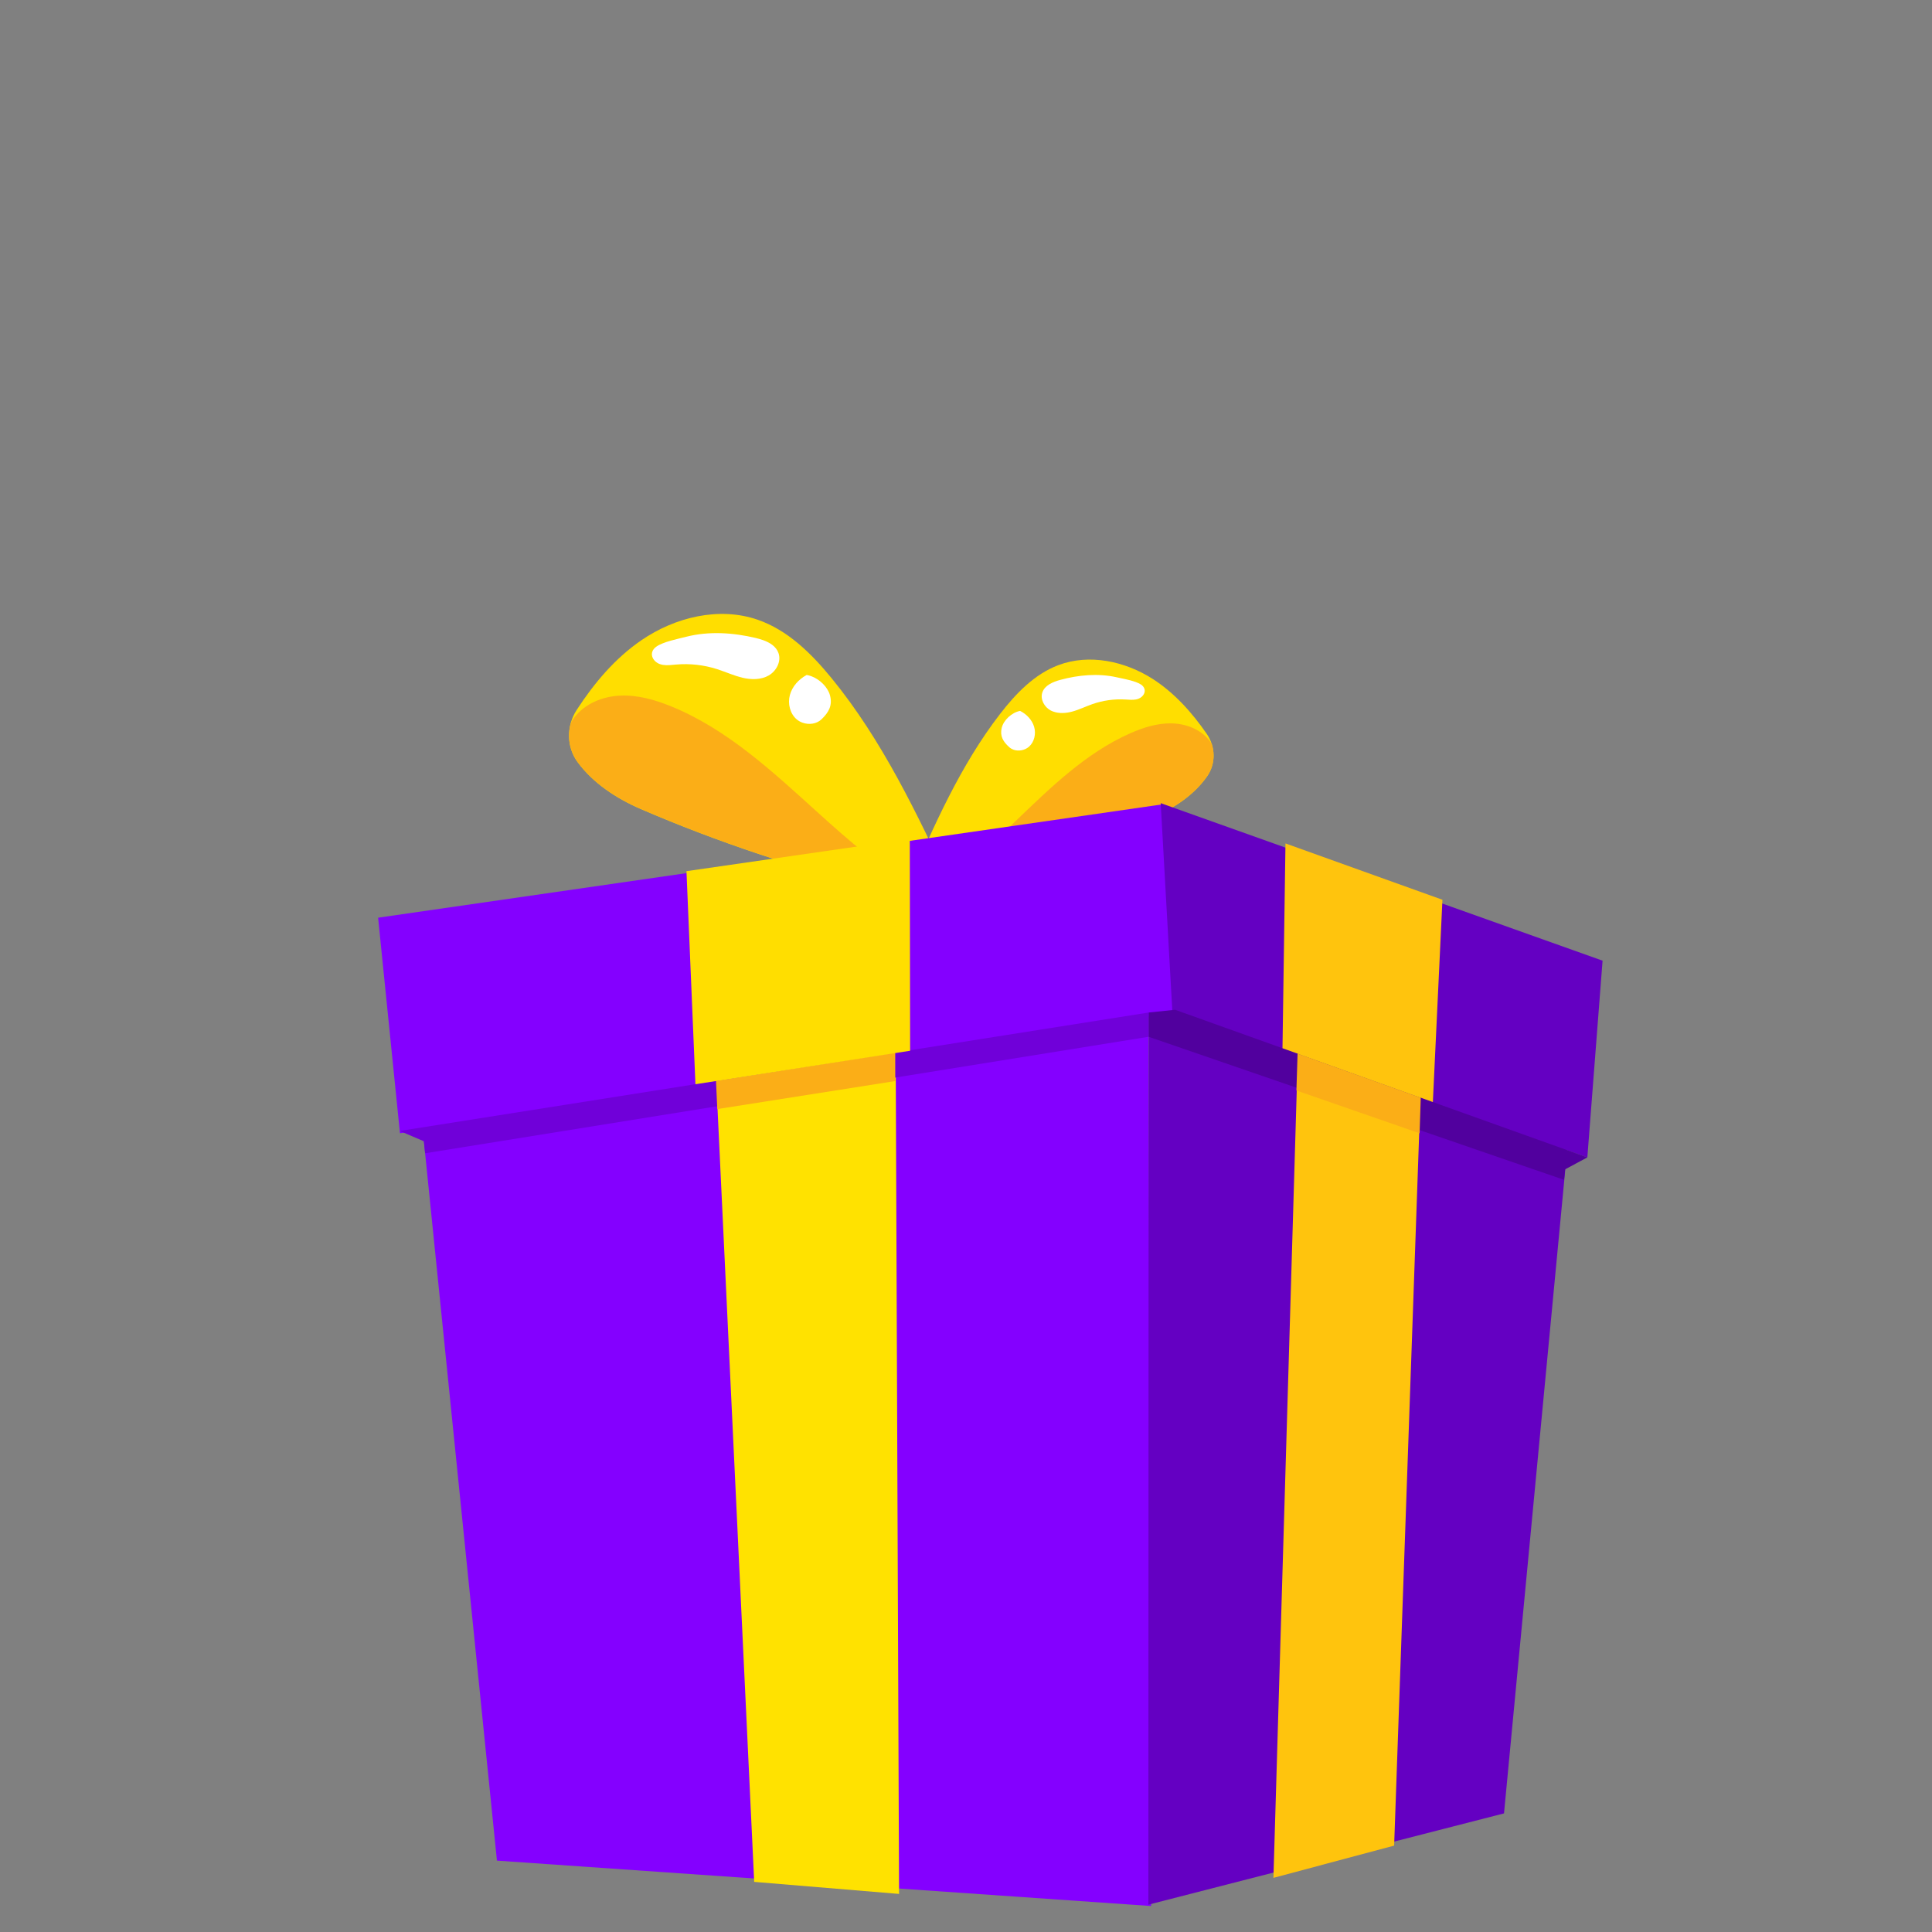 <?xml version="1.0" encoding="UTF-8"?>
<!DOCTYPE svg PUBLIC "-//W3C//DTD SVG 1.1//EN" "http://www.w3.org/Graphics/SVG/1.1/DTD/svg11.dtd">
<!-- Creator: CorelDRAW 2021 (64-Bit) -->
<svg xmlns="http://www.w3.org/2000/svg" xml:space="preserve" width="6.667in" height="6.667in" version="1.1" style="shape-rendering:geometricPrecision; text-rendering:geometricPrecision; image-rendering:optimizeQuality; fill-rule:evenodd; clip-rule:evenodd"
viewBox="0 0 413.58 413.58"
 xmlns:xlink="http://www.w3.org/1999/xlink"
 xmlns:xodm="http://www.corel.com/coreldraw/odm/2003">
 <rect x="0" y="0" width="413.58" height="413.58" fill="#808080" stroke="none"/>
 <defs>
  <style type="text/css">
   <![CDATA[
    .fil25 {fill:none}
    .fil22 {fill:#FBAE17}
    .fil19 {fill:#FFC40D}
    .fil24 {fill:#FFDE00}
    .fil20 {fill:#FFE200}
    .fil21 {fill:#51009E;fill-rule:nonzero}
    .fil16 {fill:#5C00A4;fill-rule:nonzero}
    .fil4 {fill:#6400C2;fill-rule:nonzero}
    .fil15 {fill:#6500B3;fill-rule:nonzero}
    .fil23 {fill:#7000D9;fill-rule:nonzero}
    .fil18 {fill:#7500CF;fill-rule:nonzero}
    .fil3 {fill:#8400FF;fill-rule:nonzero}
    .fil11 {fill:#8400FF;fill-rule:nonzero}
    .fil10 {fill:#A42A56;fill-rule:nonzero}
    .fil7 {fill:#A72A63;fill-rule:nonzero}
    .fil8 {fill:#AF3360;fill-rule:nonzero}
    .fil14 {fill:#B08B52;fill-rule:nonzero}
    .fil6 {fill:#B2336D;fill-rule:nonzero}
    .fil9 {fill:#C53A6A;fill-rule:nonzero}
    .fil5 {fill:#C73A76;fill-rule:nonzero}
    .fil12 {fill:#C83A7A;fill-rule:nonzero}
    .fil13 {fill:#C93A7E;fill-rule:nonzero}
    .fil17 {fill:#F4CE5E;fill-rule:nonzero}
    .fil1 {fill:#FBAE17;fill-rule:nonzero}
    .fil0 {fill:#FFDE00;fill-rule:nonzero}
    .fil2 {fill:white;fill-rule:nonzero}
   ]]>
  </style>
 </defs>
 <g id="Layer_x0020_1">
  <g id="_1689650491664">
   <path class="fil0" d="M203.65 189.82c-7.32,-15.58 -14.75,-31.33 -25.64,-44.65 -4.31,-5.27 -9.38,-10.29 -15.83,-12.51 -8.25,-2.84 -17.66,-0.55 -24.86,4.38 -5.66,3.87 -10.13,9.18 -13.88,14.95 -2.21,3.4 -2.2,7.87 0.2,11.15 3.29,4.48 8.3,7.79 13.54,10.05 16.61,7.15 33.83,12.88 51.4,17.13 5.22,1.26 9.72,0.09 15.06,-0.5z"/>
   <path class="fil1" d="M188.59 190.32c2.89,0.7 5.56,0.64 8.27,0.36 -7.97,-4.47 -15.08,-10.66 -21.9,-16.84 -9.6,-8.69 -19.32,-17.76 -31.31,-22.64 -3.47,-1.41 -7.16,-2.46 -10.9,-2.29 -3.74,0.17 -7.54,1.71 -9.81,4.68 -0.27,0.36 -0.52,0.74 -0.73,1.14 -0.81,2.84 -0.35,5.95 1.44,8.4 3.28,4.48 8.3,7.79 13.54,10.05 16.61,7.15 33.83,12.88 51.4,17.13z"/>
   <path class="fil2" d="M141.29 142.18c-1.73,-0.63 -2.48,-2.56 -0.78,-3.76 1.47,-1.04 4.63,-1.66 6.39,-2.11 4.87,-1.24 10.06,-0.89 14.91,0.27 0.53,0.13 1.07,0.28 1.59,0.47 1.43,0.52 2.73,1.33 3.24,2.72 0.66,1.8 -0.44,3.9 -2.11,4.84 -1.67,0.94 -3.73,0.91 -5.59,0.47 -0.84,-0.2 -1.65,-0.47 -2.46,-0.77 -0.3,-0.11 -0.6,-0.22 -0.9,-0.33 -0.3,-0.11 -0.6,-0.22 -0.9,-0.33 -0.39,-0.14 -0.79,-0.28 -1.18,-0.41 -2.82,-0.9 -5.82,-1.24 -8.77,-0.98 -0.94,0.08 -1.89,0.22 -2.82,0.07 -0.22,-0.04 -0.43,-0.09 -0.62,-0.16z"/>
   <path class="fil2" d="M171.78 154.7c-0.44,-0.16 -0.84,-0.39 -1.2,-0.68 -1.47,-1.23 -1.99,-3.39 -1.49,-5.24 0.5,-1.85 1.9,-3.38 3.59,-4.29 0.32,0.05 0.64,0.14 0.96,0.25 1.84,0.67 3.56,2.33 4.04,4.13 0.56,2.12 -0.25,3.61 -1.83,5.12 -1.05,1 -2.69,1.21 -4.06,0.71z"/>
   <path class="fil0" d="M194.36 189.54c5.56,-12.76 11.21,-25.67 19.71,-36.69 3.37,-4.36 7.35,-8.53 12.51,-10.47 6.61,-2.49 14.26,-0.84 20.2,2.97 4.66,3 8.4,7.19 11.56,11.77 1.86,2.7 1.96,6.31 0.09,9.02 -2.55,3.7 -6.53,6.49 -10.72,8.44 -13.27,6.16 -27.06,11.19 -41.17,15.02 -4.19,1.14 -7.85,0.3 -12.18,-0.06z"/>
   <path class="fil1" d="M206.54 189.6c-2.32,0.63 -4.48,0.65 -6.67,0.48 6.34,-3.8 11.95,-8.96 17.33,-14.11 7.56,-7.25 15.21,-14.8 24.8,-19.02 2.77,-1.22 5.73,-2.15 8.76,-2.1 3.03,0.05 6.13,1.21 8.04,3.56 0.23,0.28 0.43,0.59 0.62,0.9 0.72,2.28 0.42,4.8 -0.98,6.82 -2.55,3.7 -6.53,6.49 -10.72,8.44 -13.27,6.16 -27.06,11.19 -41.17,15.02z"/>
   <path class="fil2" d="M225.49 152.34c-0.19,-0.07 -0.37,-0.15 -0.55,-0.24 -1.37,-0.72 -2.31,-2.4 -1.81,-3.87 0.52,-1.54 2.27,-2.26 3.84,-2.69 3.89,-1.05 8.08,-1.45 12.05,-0.56 1.07,0.24 2.78,0.54 4.08,1.01 0.44,0.16 0.83,0.34 1.14,0.54 1.55,1.04 0.69,2.87 -1.05,3.2 -0.75,0.14 -1.52,0.05 -2.28,0.01 -2.39,-0.14 -4.81,0.2 -7.07,0.99 -1.46,0.51 -2.86,1.21 -4.36,1.61 -1.3,0.35 -2.73,0.44 -3.99,-0.01z"/>
   <path class="fil2" d="M216.93 160.47c-0.33,-0.12 -0.64,-0.3 -0.9,-0.54 -1.31,-1.18 -2,-2.37 -1.6,-4.09 0.4,-1.72 2.2,-3.33 3.94,-3.66 1.38,0.7 2.55,1.9 3,3.39 0.44,1.49 0.07,3.24 -1.09,4.27 -0.89,0.79 -2.25,1.04 -3.35,0.64z"/>
   <polygon class="fil3" points="90.48,241.72 245.83,216.75 246.42,408.02 106.38,398.3 "/>
   <polygon class="fil4" points="335.49,246.03 245.89,213.29 245.83,407.73 321.96,388.19 "/>
   <line class="fil5" x1="100.01" y1="331.66" x2="100.01" y2= "331.66" />
   <line class="fil6" x1="102.2" y1="354.52" x2="102.2" y2= "354.52" />
   <line class="fil5" x1="97.83" y1="308.8" x2="97.83" y2= "308.8" />
   <polygon class="fil7" points="108.36,398.43 106.38,398.3 "/>
   <line class="fil7" x1="131.82" y1="400.02" x2="131.82" y2= "400.02" />
   <polygon class="fil8" points="323.68,367.82 324.77,355.01 324.77,355.01 "/>
   <line class="fil9" x1="327.32" y1="324.91" x2="327.32" y2= "324.91" />
   <polygon class="fil10" points="276.72,399.8 281.69,398.53 281.69,398.53 "/>
   <line class="fil9" x1="329.84" y1="295.21" x2="329.84" y2= "295.21" />
   <polygon class="fil11" points="80.94,196.45 85.62,242.59 251.55,216.71 248.88,172.18 "/>
   <polygon class="fil4" points="343.06,205.65 248.47,171.93 250.98,216.8 339.8,247.76 "/>
   <polygon class="fil12" points="333.3,234.95 333.37,226.22 333.37,226.22 "/>
   <polygon class="fil12" points="333.5,210.2 333.56,202.99 333.5,210.2 "/>
   <polygon class="fil13" points="163.15,184.52 163.15,184.52 166.28,184.07 166.28,184.07 163.15,184.52 "/>
   <polygon class="fil14" points="166.28,184.07 171.1,183.38 166.28,184.07 "/>
   <polygon class="fil15" points="135.39,231.32 135.39,231.32 143.26,230.3 143.26,230.3 138.54,230.91 "/>
   <polygon class="fil16" points="138.54,230.91 143.26,230.3 143.26,230.3 "/>
   <path class="fil13" d="M94.98 236.6l-0.56 -5.62 0.56 5.62zm23.15 -45.61l0 0 7.94 -1.14 -7.94 1.14 0 -0z"/>
   <polygon class="fil13" points="140.65,187.76 140.65,187.76 148.59,186.61 140.64,187.76 "/>
   <polygon class="fil15" points="113.07,234.24 113.07,234.24 120.95,233.21 120.95,233.21 "/>
   <polygon class="fil16" points="113.07,234.24 113.07,234.24 120.95,233.21 120.95,233.21 "/>
   <polygon class="fil17" points="185.66,181.28 185.66,181.28 193.61,180.14 185.66,181.28 "/>
   <polygon class="fil15" points="157.7,228.41 157.7,228.41 165.58,227.38 165.58,227.38 "/>
   <polygon class="fil18" points="249.94,189.3 249.93,189.21 "/>
   <polygon class="fil15" points="231.61,218.76 232.53,218.64 232.53,218.64 "/>
   <polygon class="fil15" points="180.5,225.43 187.9,224.47 187.9,224.47 "/>
   <polygon class="fil14" points="230.68,174.8 230.68,174.8 237.26,173.86 230.68,174.81 "/>
   <polygon class="fil19" points="272.6,401.99 298.44,395.09 305.58,192.11 279.1,182.51 "/>
   <polygon class="fil20" points="192.46,405.43 161.45,402.85 151.18,186.3 191.56,180.71 "/>
   <polygon class="fil21" points="334.8,252.56 245.88,221.94 245.88,216.75 251.55,216.16 335.48,246.21 339.8,247.76 335.04,250.32 "/>
   <polygon class="fil22" points="303.89,242.6 304.14,234.99 277.77,225.55 277.52,233.44 "/>
   <polygon class="fil19" points="306.73,235.91 308.78,192.61 275.18,180.55 274.54,224.39 "/>
   <polygon class="fil23" points="91,246.88 90.74,244.31 85.57,242.1 245.88,216.75 245.88,221.94 "/>
   <polygon class="fil1" points="153.27,231.39 191.64,225.32 191.65,231.42 153.55,237.42 "/>
   <polygon class="fil24" points="148.87,232.1 146.95,186.49 194.76,179.58 194.83,224.93 "/>
  </g>
  <polygon class="fil25" points="-0,413.58 413.58,413.58 413.58,0 -0,0 "/>
 </g>
</svg>
